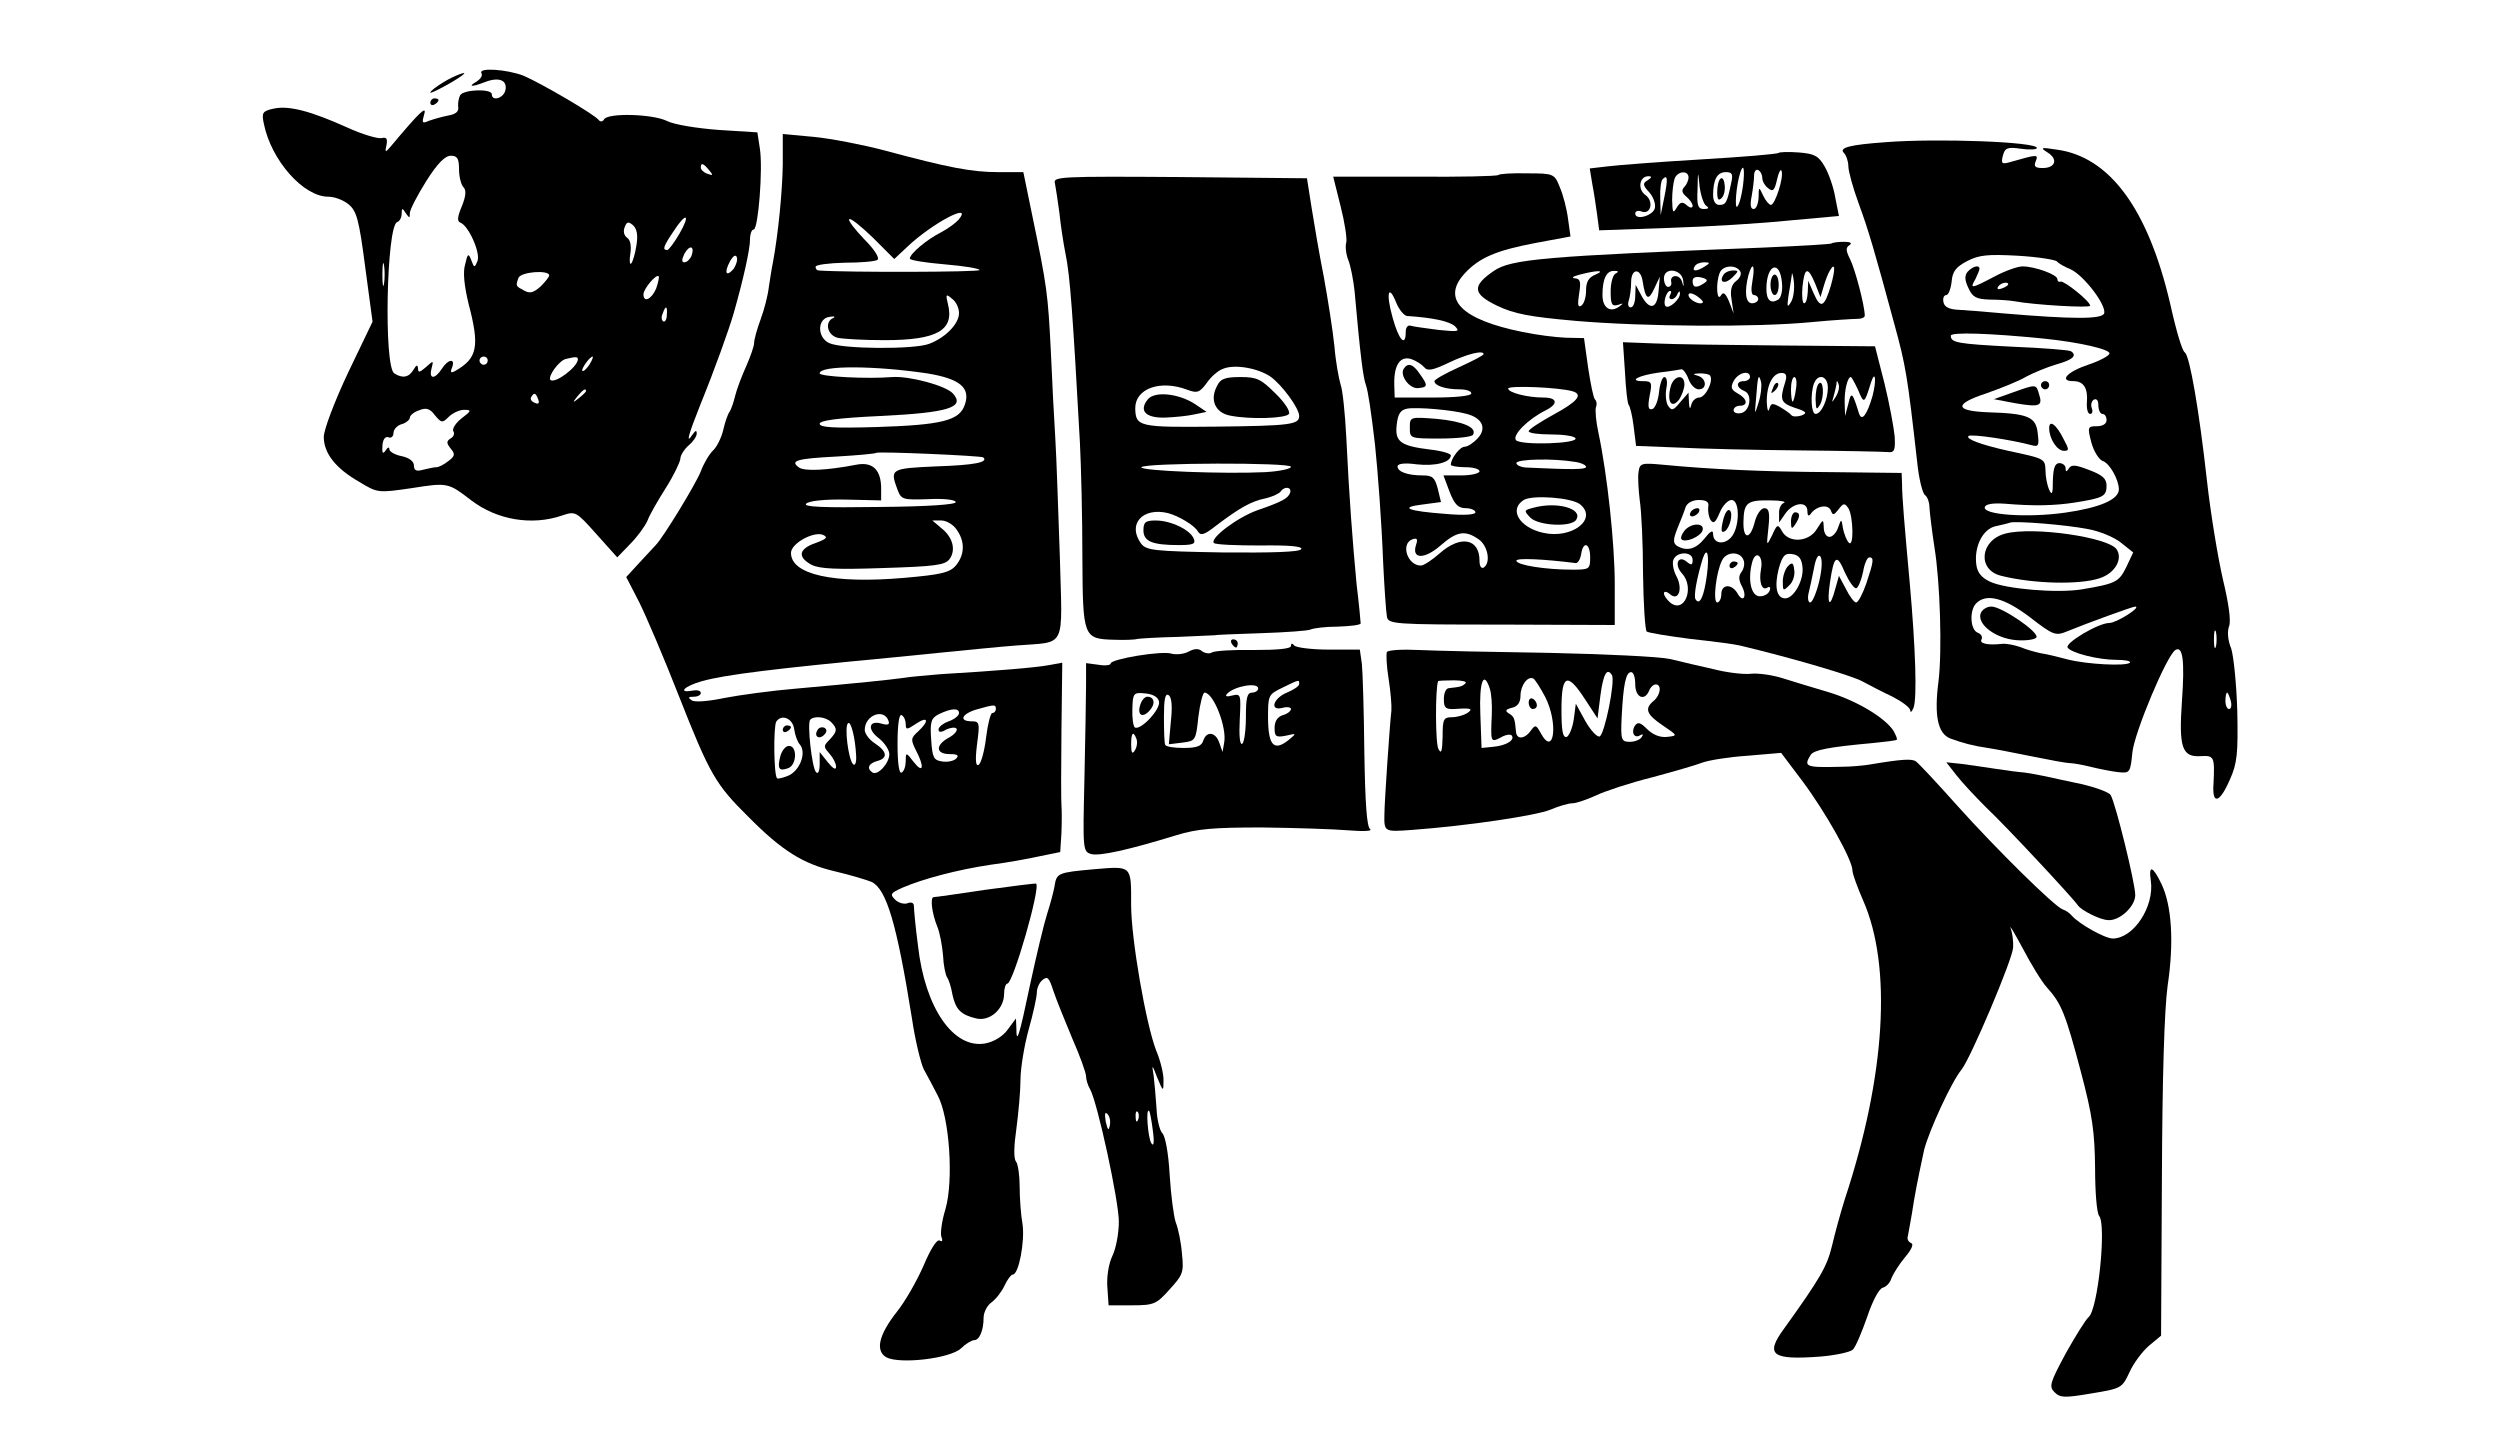 <?xml version="1.0" standalone="no"?>
<!DOCTYPE svg PUBLIC "-//W3C//DTD SVG 20010904//EN"
 "http://www.w3.org/TR/2001/REC-SVG-20010904/DTD/svg10.dtd">
<svg version="1.0" xmlns="http://www.w3.org/2000/svg"
 width="610pt" height="349pt" viewBox="0 0 610 349"
 preserveAspectRatio="xMidYMid meet">

<g transform="translate(0,349) scale(0.1,-0.1)"
fill="#000000" stroke="none">
<path d="M1175 3311 c3 -6 -3 -14 -12 -20 -23 -13 -12 -14 21 -1 34 13 55 4
49 -21 -5 -19 -33 -27 -33 -9 0 14 -67 12 -77 -2 -4 -7 -6 -20 -5 -29 2 -11
-6 -18 -25 -21 -15 -3 -36 -9 -47 -13 -16 -7 -17 -5 -11 16 7 23 -11 6 -83
-80 -12 -14 -13 -13 -9 5 3 16 0 20 -12 17 -9 -2 -47 9 -84 26 -89 40 -142 54
-179 46 -28 -6 -30 -10 -24 -38 18 -88 96 -177 157 -177 15 0 37 -8 50 -19 19
-16 25 -36 40 -152 l18 -134 -60 -125 c-33 -70 -59 -139 -59 -156 0 -40 29
-77 87 -110 44 -27 46 -27 128 -15 88 14 89 13 145 -30 63 -48 148 -62 221
-37 33 11 34 11 84 -45 l51 -57 31 32 c18 18 37 44 43 58 5 14 26 50 45 80 19
30 34 62 35 70 0 9 9 23 20 33 11 9 20 22 20 29 0 9 -3 8 -10 -2 -18 -27 -10
0 19 73 35 86 69 181 81 222 24 84 40 157 40 180 0 14 4 25 9 25 11 0 23 149
15 198 l-6 39 -95 6 c-53 4 -109 13 -126 22 -35 17 -143 20 -153 4 -3 -6 -9
-7 -13 -2 -9 13 -139 89 -183 108 -41 16 -113 21 -103 6z m-55 -234 c0 -18 5
-38 11 -44 7 -7 6 -21 -4 -46 -11 -26 -12 -37 -4 -40 21 -8 50 -75 42 -94 -7
-17 -8 -17 -15 2 -7 18 -9 17 -15 -10 -6 -19 -2 -53 8 -95 28 -106 22 -134
-32 -165 -11 -6 -13 -4 -8 8 9 24 -10 21 -25 -3 -17 -26 -32 -26 -25 1 5 20 5
20 -14 3 -15 -13 -19 -14 -19 -3 -1 10 -4 9 -11 -3 -11 -19 -27 -22 -47 -9
-26 16 -19 360 7 369 6 2 11 11 11 20 0 15 2 15 10 2 9 -13 10 -13 10 0 0 8
18 43 40 78 27 43 46 62 60 62 16 0 20 -7 20 -33z m610 -2 c11 -13 10 -14 -4
-9 -9 3 -16 10 -16 15 0 13 6 11 20 -6z m-72 -155 c-13 -22 -26 -40 -30 -40
-12 0 -10 8 15 45 31 48 43 44 15 -5z m-105 -28 c-3 -20 -9 -41 -13 -45 -3 -4
-5 7 -2 24 3 19 0 34 -8 39 -7 5 -10 15 -6 25 5 14 9 15 20 6 10 -9 13 -24 9
-49z m134 -27 c-4 -8 -11 -15 -17 -15 -7 0 -7 6 0 21 13 23 26 19 17 -6z m103
-31 c-18 -21 -24 -10 -9 18 8 14 14 18 17 10 2 -7 -2 -19 -8 -28z m-853 -36
c-2 -13 -4 -3 -4 22 0 25 2 35 4 23 2 -13 2 -33 0 -45z m403 20 c0 -4 -10 -16
-21 -27 -17 -15 -26 -18 -40 -10 -21 11 -21 11 -14 31 6 15 75 20 75 6z m261
-32 c-11 -26 -31 -36 -31 -14 0 13 31 50 37 44 2 -2 -1 -15 -6 -30z m26 -65
c0 -11 -5 -18 -9 -15 -4 3 -5 11 -1 19 7 21 12 19 10 -4z m-437 -111 c0 -5 -4
-10 -10 -10 -5 0 -10 5 -10 10 0 6 5 10 10 10 6 0 10 -4 10 -10z m220 3 c-1
-19 -56 -60 -67 -50 -7 8 20 46 37 51 25 6 30 6 30 -1z m28 -13 c-7 -10 -14
-17 -17 -15 -4 4 18 35 25 35 2 0 -1 -9 -8 -20z m-8 -64 c0 -2 -8 -10 -17 -17
-16 -13 -17 -12 -4 4 13 16 21 21 21 13z m-117 -20 c4 -10 1 -13 -8 -9 -8 3
-12 9 -9 14 7 12 11 11 17 -5z m-218 -43 c9 9 26 17 37 17 19 0 19 -2 -6 -21
-14 -11 -23 -25 -20 -31 4 -6 1 -14 -7 -18 -10 -7 -10 -11 1 -25 11 -13 10
-18 -6 -30 -10 -8 -23 -15 -29 -15 -5 0 -20 -3 -32 -6 -17 -5 -23 -2 -23 10 0
10 -11 19 -30 23 -16 3 -30 11 -30 17 0 6 -4 5 -9 -3 -7 -10 -9 -7 -8 11 1 16
7 24 15 21 6 -3 12 2 12 10 0 9 9 19 20 22 11 3 20 11 20 16 0 5 10 14 23 18
17 7 26 4 38 -12 16 -19 18 -20 34 -4z"/>
<path d="M1083 3290 c-18 -11 -33 -22 -33 -26 0 -4 60 28 79 43 16 12 -20 -1
-46 -17z"/>
<path d="M1050 3239 c0 -5 5 -7 10 -4 6 3 10 8 10 11 0 2 -4 4 -10 4 -5 0 -10
-5 -10 -11z"/>
<path d="M1910 3089 c-1 -66 -11 -169 -24 -239 -3 -14 -7 -41 -10 -60 -2 -19
-11 -55 -20 -79 -9 -24 -16 -50 -16 -58 0 -8 -9 -33 -19 -56 -11 -24 -23 -56
-27 -72 -4 -17 -10 -34 -14 -40 -4 -5 -11 -25 -15 -43 -4 -18 -15 -41 -24 -50
-10 -9 -24 -33 -31 -52 -11 -29 -92 -162 -110 -180 -3 -3 -20 -22 -38 -41
l-34 -37 31 -60 c17 -34 61 -137 97 -229 76 -193 90 -217 170 -296 82 -83 134
-115 211 -133 38 -9 78 -21 90 -26 36 -18 61 -101 98 -332 8 -55 22 -111 29
-125 8 -14 23 -43 34 -64 29 -54 39 -207 19 -277 -9 -29 -13 -59 -10 -68 4 -9
2 -13 -4 -9 -7 4 -22 -20 -39 -60 -16 -37 -45 -88 -65 -113 -45 -57 -54 -96
-26 -112 33 -17 155 -3 182 22 11 11 26 20 32 20 13 0 23 24 23 55 0 13 9 30
19 37 11 8 25 26 32 41 7 15 16 27 20 27 15 0 30 82 24 123 -4 22 -7 63 -7 91
0 28 -4 56 -9 62 -6 7 -5 39 1 80 5 38 10 92 10 119 0 28 9 83 20 123 11 39
20 80 20 91 0 10 6 24 14 30 12 10 16 5 26 -26 7 -21 28 -73 46 -116 19 -43
34 -85 34 -93 0 -8 4 -22 10 -32 18 -33 70 -272 70 -323 0 -28 -7 -66 -16 -84
-9 -19 -14 -51 -12 -76 l3 -44 57 0 c54 0 60 3 92 39 32 35 35 41 30 87 -2 27
-9 61 -15 76 -5 14 -12 67 -15 117 -3 54 -11 95 -18 101 -6 6 -13 33 -14 60
-2 28 -5 64 -7 80 -5 29 -4 29 9 -5 14 -34 15 -34 15 -8 1 15 -7 49 -18 75
-25 65 -61 272 -61 355 0 97 3 95 -91 87 -88 -8 -91 -9 -96 -42 -2 -12 -10
-42 -18 -67 -8 -25 -26 -101 -41 -170 -27 -129 -34 -151 -34 -109 l-1 24 -20
-27 c-12 -17 -34 -30 -55 -34 -77 -14 -147 86 -164 238 -6 45 -10 89 -10 97 0
8 -6 11 -16 7 -8 -3 -22 1 -30 9 -13 13 -11 16 18 29 51 22 135 44 215 56 40
5 94 15 121 21 l49 10 3 47 c1 26 1 56 0 67 -1 11 -1 94 0 184 l2 164 -33 -6
c-32 -6 -129 -14 -264 -22 -33 -3 -73 -6 -90 -9 -36 -5 -114 -13 -260 -26 -61
-5 -141 -16 -177 -23 -38 -8 -72 -11 -80 -6 -10 7 -9 9 5 9 9 0 17 4 17 9 0 6
-9 8 -20 6 -38 -7 -20 11 23 23 57 16 181 31 467 58 19 2 78 8 130 13 52 5
129 13 170 16 124 10 112 -13 106 218 -4 111 -8 240 -11 287 -3 47 -8 144 -11
215 -7 137 -9 155 -45 328 l-22 107 -61 0 c-65 0 -122 11 -278 53 -53 14 -131
29 -172 33 l-76 7 0 -74z m429 -135 c-7 -8 -26 -22 -43 -31 -34 -17 -76 -52
-76 -64 0 -4 38 -10 85 -14 47 -4 85 -10 85 -14 0 -5 -322 -6 -392 -1 -5 0 -8
4 -8 9 0 5 32 9 71 10 38 0 75 3 80 7 6 4 -7 25 -32 50 -23 24 -40 46 -37 49
3 4 29 -17 58 -45 l52 -52 32 30 c60 57 162 111 125 66z m1 -228 c0 -26 -33
-60 -73 -75 -36 -14 -213 -13 -244 2 -30 14 -29 61 2 64 11 2 14 0 8 -3 -21
-9 -15 -41 10 -48 12 -3 64 -6 115 -6 129 0 171 24 155 88 -6 24 -5 26 10 13
10 -7 17 -23 17 -35z m-78 -147 c80 -13 107 -35 92 -77 -13 -38 -55 -49 -216
-54 -104 -3 -138 -1 -138 8 0 8 43 14 148 19 166 8 208 21 177 55 -17 19 -106
43 -148 40 -60 -5 -177 1 -177 9 0 20 134 19 262 0z m137 -205 c14 -12 -22
-19 -115 -22 -111 -5 -113 -6 -94 -57 9 -24 13 -25 74 -23 37 2 66 -1 68 -7 2
-6 -66 -11 -186 -12 -139 -2 -187 0 -179 8 7 7 46 11 97 10 l86 -2 0 29 c0 46
-21 66 -61 58 -73 -14 -125 -16 -139 -7 -24 17 -6 22 91 27 52 3 95 7 97 9 4
4 256 -7 261 -11z m-65 -176 c21 -29 20 -61 -1 -87 -15 -18 -35 -23 -127 -31
-173 -15 -276 8 -276 61 0 23 55 53 78 44 13 -6 9 -10 -18 -20 -41 -14 -45
-34 -10 -53 19 -10 61 -12 175 -8 127 4 151 7 162 22 16 22 8 54 -21 76 l-21
18 22 0 c12 0 29 -10 37 -22z m96 -438 c0 -5 -4 -10 -9 -10 -4 0 -11 -27 -15
-60 -4 -33 -12 -62 -18 -66 -7 -5 -9 10 -4 50 7 52 6 56 -13 56 -32 0 -25 18
12 29 43 12 47 13 47 1z m-90 -10 c0 -6 -11 -15 -25 -20 -14 -5 -25 -14 -25
-20 0 -7 6 -8 19 0 11 5 22 6 25 2 3 -5 -6 -15 -19 -22 -33 -18 -32 -40 2 -40
19 0 24 -3 16 -11 -6 -6 -21 -9 -34 -7 -21 3 -24 9 -27 54 -3 44 0 52 20 62
30 14 48 15 48 2z m-172 -19 c3 -9 -1 -11 -16 -7 -32 10 -37 -13 -8 -35 14
-11 26 -29 26 -39 0 -22 -28 -53 -41 -45 -15 10 -10 22 11 28 27 7 25 23 -5
43 -14 9 -25 24 -25 33 0 36 47 54 58 22z m42 -8 c0 -14 3 -14 25 1 30 20 33
7 5 -19 -18 -16 -18 -20 -5 -46 21 -40 18 -58 -5 -29 -19 25 -20 25 -20 3 0
-12 -4 -25 -10 -28 -6 -4 -10 22 -10 70 0 48 4 74 10 70 6 -3 10 -13 10 -22z
m-272 -13 c2 -14 8 -31 14 -37 16 -20 0 -62 -27 -75 -14 -6 -27 -9 -29 -7 -8
8 -9 125 -2 138 13 20 41 8 44 -19z m90 18 c16 -16 15 -23 -4 -43 -15 -15 -15
-17 0 -34 9 -10 16 -24 16 -32 0 -9 -8 -4 -20 11 l-20 25 0 -29 c0 -18 -4 -26
-9 -20 -10 11 -22 120 -14 128 10 10 38 7 51 -6z m61 -82 c1 -18 -3 -26 -8
-20 -11 12 -21 91 -12 99 7 8 18 -36 20 -79z m619 -902 c-3 -14 -5 -12 -10 9
-3 19 -2 25 4 19 6 -6 8 -18 6 -28z m69 14 c-3 -8 -6 -5 -6 6 -1 11 2 17 5 13
3 -3 4 -12 1 -19z m36 -27 c4 -29 2 -40 -4 -30 -8 13 -14 88 -5 78 2 -2 6 -24
9 -48z"/>
<path d="M1910 1709 c0 -5 5 -7 10 -4 6 3 10 8 10 11 0 2 -4 4 -10 4 -5 0 -10
-5 -10 -11z"/>
<path d="M1904 1645 c-8 -31 -3 -38 20 -29 20 8 22 54 1 54 -8 0 -17 -11 -21
-25z"/>
<path d="M1995 1709 c-10 -15 3 -25 16 -12 7 7 7 13 1 17 -6 3 -14 1 -17 -5z"/>
<path d="M4600 3143 c-84 -6 -114 -13 -101 -26 6 -6 11 -21 11 -33 0 -11 11
-52 25 -90 24 -65 40 -120 87 -294 28 -102 32 -125 56 -338 4 -40 13 -76 19
-80 6 -4 11 -18 11 -32 1 -14 6 -56 12 -95 14 -85 19 -254 10 -327 -11 -84 -2
-128 29 -140 30 -11 56 -18 91 -23 14 -2 61 -11 105 -20 44 -9 87 -17 95 -17
8 0 31 -4 51 -9 20 -5 50 -11 67 -13 29 -3 30 -2 35 48 5 49 84 237 105 250
18 11 23 -26 16 -124 -8 -114 0 -138 46 -135 33 2 34 -2 31 -67 -4 -53 15 -48
40 10 18 40 20 64 18 167 -2 66 -9 135 -15 153 -8 19 -10 41 -5 54 5 13 -1 56
-15 114 -12 52 -30 160 -39 241 -19 171 -42 305 -54 313 -6 4 -19 44 -36 120
-54 231 -148 358 -277 375 -38 6 -41 5 -22 -7 26 -16 20 -38 -12 -38 -18 0
-22 4 -17 16 7 18 6 18 -64 -2 -18 -5 -21 -3 -16 16 5 19 11 22 44 17 22 -3
39 -2 39 2 0 15 -242 24 -370 14z m419 -291 c3 -4 18 -13 33 -19 33 -15 89
-89 82 -108 -6 -14 -75 -14 -242 0 -42 4 -93 8 -112 9 -24 1 -36 7 -38 19 -2
9 1 17 7 17 5 0 11 15 13 33 2 25 11 36 38 50 29 15 50 17 124 13 50 -3 92
-10 95 -14z m-34 -188 c90 -9 166 -27 162 -37 -2 -6 -25 -18 -52 -27 -51 -17
-72 -40 -36 -40 25 0 36 -17 33 -52 -1 -15 2 -28 8 -28 5 0 7 6 4 14 -3 8 -1
17 5 21 7 3 11 -2 11 -14 0 -12 5 -21 10 -21 6 0 10 -7 10 -15 0 -9 -9 -15
-24 -15 -22 0 -23 -2 -13 -40 6 -22 19 -42 28 -45 16 -5 39 -45 39 -69 0 -25
-47 -45 -132 -57 -93 -13 -202 -5 -195 14 2 7 20 10 48 8 72 -6 121 -5 173 3
68 11 76 15 76 41 0 17 -10 26 -42 38 -33 13 -44 14 -50 4 -6 -9 -8 -9 -8 1 0
6 -7 12 -15 12 -11 0 -15 -12 -16 -42 0 -33 -2 -38 -9 -23 -5 11 -9 32 -9 47
-1 29 -2 29 -91 48 -67 15 -104 29 -97 36 5 6 105 -9 153 -22 18 -5 20 -2 16
29 -4 40 -24 48 -120 51 -83 3 -85 20 -6 46 37 13 82 31 98 41 17 9 50 23 74
30 40 11 51 22 35 32 -5 3 -68 8 -142 11 -137 7 -151 10 -151 27 0 9 95 6 225
-7z m110 -465 c28 -5 64 -20 80 -33 l30 -24 -17 -36 c-18 -36 -25 -40 -108
-54 -61 -10 -188 1 -225 19 -21 10 -31 23 -33 43 -5 43 16 85 47 92 14 3 31 7
36 9 15 4 134 -5 190 -16z m-142 -215 c58 -45 63 -46 92 -34 46 19 159 60 165
60 16 -1 -46 -40 -63 -40 -27 0 -109 -49 -102 -60 8 -13 74 -30 119 -30 22 0
36 -3 33 -7 -10 -9 -105 -4 -152 8 -22 6 -51 13 -65 15 -14 3 -36 9 -50 15
-14 5 -34 9 -45 8 -36 -4 -56 1 -50 11 3 6 -1 13 -9 16 -19 7 -21 55 -4 72 25
25 69 13 131 -34z m454 -71 c-3 -10 -5 -2 -5 17 0 19 2 27 5 18 2 -10 2 -26 0
-35z m36 -133 c3 -11 1 -20 -4 -20 -5 0 -9 9 -9 20 0 11 2 20 4 20 2 0 6 -9 9
-20z"/>
<path d="M4801 2827 c-8 -10 -7 -21 2 -40 10 -22 19 -27 52 -28 22 0 49 -2 60
-4 48 -9 185 -17 185 -11 0 11 -63 61 -72 59 -4 -2 -8 1 -8 6 0 11 -55 31 -85
31 -12 0 -43 -11 -69 -25 -57 -30 -60 -30 -46 -6 5 11 10 22 10 25 0 11 -17 6
-29 -7z m99 -31 c0 -2 -7 -7 -16 -10 -8 -3 -12 -2 -9 4 6 10 25 14 25 6z"/>
<path d="M4980 2550 c0 -5 5 -10 10 -10 6 0 10 5 10 10 0 6 -4 10 -10 10 -5 0
-10 -4 -10 -10z"/>
<path d="M4910 2532 l-45 -16 53 -10 c59 -10 67 -7 57 23 -7 24 -6 24 -65 3z"/>
<path d="M5000 2445 c0 -25 19 -55 36 -55 13 0 13 3 -1 29 -18 36 -35 48 -35
26z"/>
<path d="M4893 2188 c-62 -16 -69 -89 -10 -103 80 -20 192 -22 240 -6 37 12
57 46 42 70 -18 30 -205 57 -272 39z"/>
<path d="M4833 1994 c-10 -27 36 -62 87 -66 25 -2 47 2 49 7 6 13 -85 75 -110
75 -11 0 -22 -7 -26 -16z"/>
<path d="M4340 3117 c-3 -3 -88 -10 -190 -16 -102 -6 -204 -14 -228 -17 l-43
-5 6 -37 c4 -20 9 -54 12 -76 l5 -38 172 6 c94 3 225 11 292 18 l121 11 -9 45
c-4 25 -16 59 -26 76 -15 26 -25 31 -63 34 -25 2 -47 1 -49 -1z m-87 -79 c-3
-24 -9 -47 -14 -52 -7 -8 -3 51 7 82 8 26 12 10 7 -30z m47 18 c0 -8 6 -19 14
-25 12 -10 16 -6 22 21 4 18 9 27 11 21 6 -16 -16 -83 -26 -83 -4 0 -13 10
-19 23 -10 22 -11 22 -11 -5 -1 -16 -6 -28 -12 -28 -8 0 -9 11 -5 31 3 17 6
40 6 51 0 10 5 16 10 13 6 -3 10 -12 10 -19z m-180 1 c0 -7 -5 -18 -10 -23 -8
-8 -6 -15 5 -24 8 -7 15 -17 15 -22 0 -6 -6 -6 -14 1 -11 10 -17 8 -25 -6 -9
-15 -10 -12 -11 19 0 20 3 43 6 52 7 19 34 21 34 3z m43 -69 c8 -5 6 -8 -5 -8
-15 0 -18 8 -16 48 1 47 1 47 5 7 3 -22 10 -43 16 -47z m61 55 c-10 -48 -13
-53 -29 -53 -9 0 -15 9 -15 24 0 38 10 56 31 56 16 0 18 -5 13 -27z m-204 7
c-12 -7 -12 -12 4 -29 10 -11 16 -28 14 -38 -3 -19 -48 -32 -48 -14 0 6 7 8
15 5 23 -9 31 25 10 40 -20 14 -15 46 7 46 9 0 9 -3 -2 -10z m41 -41 l-9 -44
-1 41 c-1 22 2 44 6 47 12 12 13 1 4 -44z"/>
<path d="M4198 3054 c-5 -4 -8 -19 -8 -33 0 -18 3 -22 11 -14 6 6 9 21 7 33
-1 12 -6 18 -10 14z"/>
<path d="M3656 3063 c-3 -3 -94 -5 -204 -4 l-199 0 18 -72 c10 -39 16 -79 14
-88 -3 -9 -1 -29 5 -44 6 -15 12 -48 15 -74 14 -157 21 -213 28 -231 5 -14 13
-67 22 -145 7 -67 16 -186 20 -290 3 -60 7 -119 9 -129 3 -19 14 -20 279 -20
l277 -1 0 100 c0 97 -18 267 -40 370 -6 27 -8 55 -6 61 3 7 2 15 -2 19 -4 3
-11 39 -17 78 l-10 72 -45 1 c-25 1 -72 7 -105 14 -149 30 -199 80 -141 143
35 38 77 56 172 74 l86 16 -6 43 c-3 24 -12 59 -20 77 -13 33 -15 34 -79 34
-36 1 -68 -1 -71 -4z m-223 -344 c63 -4 104 -13 117 -25 13 -13 9 -14 -40 -9
-30 4 -61 8 -67 10 -8 3 -13 -4 -13 -15 0 -38 -17 -20 -32 35 -17 60 -10 84 9
36 7 -17 19 -31 26 -32z m187 -93 c0 -3 -27 -17 -60 -32 -33 -15 -60 -30 -60
-34 0 -11 27 -20 61 -20 16 0 29 -4 29 -10 0 -6 -38 -10 -93 -10 l-94 0 -1 32
c-1 47 14 70 41 62 12 -4 26 -13 32 -20 8 -10 20 -8 60 11 46 22 85 31 85 21z
m218 -91 c25 -8 11 -25 -48 -57 -33 -18 -60 -36 -60 -40 0 -5 24 -8 54 -8 30
0 57 -4 60 -9 9 -14 -134 -18 -145 -5 -10 12 30 52 73 73 31 16 28 31 -6 31
-39 0 -86 12 -86 22 0 8 126 3 158 -7z m-259 -55 c38 -10 49 -35 27 -59 -11
-12 -25 -21 -32 -21 -12 0 -34 -29 -34 -44 0 -3 16 -6 35 -6 19 0 35 -4 35
-10 0 -5 -20 -10 -44 -10 l-44 0 15 -40 c12 -31 21 -40 40 -40 12 0 23 -5 23
-10 0 -6 -27 -8 -72 -4 -94 7 -115 16 -57 23 l45 6 -8 33 c-7 27 -13 32 -37
32 -37 0 -61 9 -61 22 0 7 18 9 47 5 46 -5 83 5 83 22 0 4 -22 11 -50 14 -73
9 -87 19 -82 61 3 26 9 36 26 39 24 4 109 -3 145 -13z m264 -117 c15 -2 27 -8
27 -12 0 -7 -33 -7 -142 -2 -16 0 -28 6 -28 11 0 10 90 12 143 3z m13 -104
c43 -36 -21 -85 -91 -69 -58 13 -84 57 -47 80 21 13 118 6 138 -11z m-248 -85
c23 -16 30 -58 12 -69 -6 -3 -10 4 -10 17 0 54 -46 63 -97 18 -18 -16 -39 -30
-46 -30 -33 0 -50 53 -21 64 12 4 14 1 9 -14 -11 -35 21 -35 60 -1 40 35 60
38 93 15z m272 -44 c0 -29 -2 -30 -44 -30 -64 0 -136 11 -136 22 0 7 66 4 145
-6 5 0 11 9 13 22 5 33 22 27 22 -8z"/>
<path d="M3425 2590 c-10 -16 14 -49 35 -47 24 2 25 6 4 35 -16 24 -29 28 -39
12z"/>
<path d="M3440 2446 c0 -26 1 -26 74 -26 41 0 77 4 80 9 11 18 -25 33 -89 39
-65 5 -65 5 -65 -22z"/>
<path d="M3741 2251 c-23 -6 -23 -7 -7 -24 20 -20 101 -24 112 -5 17 27 -47
45 -105 29z"/>
<path d="M2574 3043 c2 -10 7 -43 11 -73 3 -30 10 -75 15 -100 11 -52 18 -152
35 -460 3 -58 6 -183 6 -278 1 -197 2 -201 77 -203 26 -1 52 0 57 2 6 1 51 4
100 5 50 2 90 4 90 4 0 1 50 3 112 5 61 2 116 6 121 9 6 3 35 7 66 7 31 1 56
4 56 8 0 3 -4 47 -10 96 -10 107 -18 211 -25 357 -3 59 -9 117 -14 130 -4 13
-12 55 -15 93 -4 39 -16 115 -26 170 -11 55 -24 132 -30 170 l-11 70 -310 3
c-292 2 -310 1 -305 -15z m526 -472 c28 -20 70 -77 70 -96 0 -21 -21 -24 -205
-26 -187 -2 -194 0 -195 45 0 48 61 70 127 45 24 -9 30 -7 47 16 10 15 28 31
40 35 28 12 85 2 116 -19z m50 -220 c0 -5 -28 -11 -62 -13 -99 -5 -308 3 -303
12 7 11 365 12 365 1z m-2 -63 c-5 -14 -19 -22 -80 -43 -50 -18 -117 -69 -106
-80 4 -4 55 -6 113 -6 71 1 104 -2 100 -9 -4 -7 -72 -9 -191 -8 -171 3 -187 5
-200 22 -34 47 4 89 66 74 26 -7 65 -30 73 -45 7 -11 16 -8 45 15 57 43 85 59
120 66 17 4 34 12 37 17 9 13 27 11 23 -3z"/>
<path d="M2970 2549 c-19 -34 -5 -66 31 -73 49 -10 137 -7 144 4 4 6 -11 29
-33 50 -35 35 -45 40 -85 40 -37 0 -49 -4 -57 -21z"/>
<path d="M2801 2516 c-23 -28 -6 -46 41 -45 24 1 56 4 73 8 l29 6 -28 19 c-40
26 -98 32 -115 12z"/>
<path d="M2790 2196 c0 -27 21 -36 87 -36 34 0 41 3 36 15 -8 22 -56 45 -93
45 -25 0 -30 -4 -30 -24z"/>
<path d="M4469 2896 c-2 -2 -76 -6 -164 -10 -534 -21 -618 -28 -660 -57 -54
-37 -52 -56 8 -85 42 -20 79 -27 192 -37 164 -14 440 -16 575 -3 52 5 103 8
113 8 9 0 17 3 17 8 0 24 -24 115 -36 138 -10 20 -11 28 -1 34 7 5 2 8 -14 8
-14 0 -28 -2 -30 -4z m-309 -56 c-20 -13 -33 -13 -25 0 3 6 14 10 23 10 15 0
15 -2 2 -10z m86 -12 c4 -6 0 -16 -9 -23 -12 -9 -16 -22 -12 -46 l5 -34 -11
29 c-9 21 -14 25 -20 15 -10 -17 -13 30 -3 55 7 19 40 21 50 4z m30 -23 c-4
-22 -3 -35 4 -35 5 0 10 -4 10 -10 0 -5 -7 -10 -15 -10 -16 0 -19 28 -9 68 10
35 17 26 10 -13z m72 -5 c2 -19 -2 -36 -9 -41 -18 -11 -29 -2 -29 26 0 60 33
73 38 15z m119 -8 c-16 -53 -25 -56 -42 -17 l-13 30 -1 -27 c-1 -16 -4 -28 -9
-28 -4 0 -6 18 -4 40 5 48 13 51 31 8 l13 -33 8 27 c4 14 11 32 15 38 13 22
14 4 2 -38z m-574 28 c-17 -7 -23 -18 -23 -39 0 -16 -5 -33 -12 -37 -8 -5 -9
3 -5 29 5 30 3 37 -11 38 -9 1 -3 5 13 9 42 11 64 11 38 0z m50 3 c-7 -2 -13
-22 -13 -44 0 -32 3 -37 18 -33 13 5 14 4 3 -4 -22 -16 -41 -3 -41 28 0 40 10
60 29 59 10 0 11 -2 4 -6z m65 -19 c7 -45 14 -49 28 -19 l14 30 -3 -34 c-3
-44 -21 -50 -41 -14 l-15 28 -1 -27 c0 -16 -5 -28 -11 -28 -6 0 -8 7 -5 16 3
9 6 29 6 46 0 33 23 35 28 2z m99 1 c2 -17 1 -17 -3 -2 -6 19 -31 17 -26 -2 1
-6 -2 -11 -8 -11 -5 0 -10 9 -10 21 0 28 44 23 47 -6z m263 -52 c-9 -15 -10
-12 -6 16 3 18 7 41 8 50 0 9 3 1 5 -16 2 -18 -1 -41 -7 -50z m-212 46 c-19
-13 -28 -11 -28 5 0 9 7 12 21 9 16 -4 17 -8 7 -14z m-83 -29 c-3 -5 -2 -10 4
-10 5 0 12 6 14 13 4 7 6 8 6 1 1 -14 -27 -39 -35 -31 -7 7 2 37 11 37 4 0 3
-4 0 -10z m80 -18 c-7 -8 -35 7 -35 18 0 6 7 6 20 -2 10 -7 17 -14 15 -16z"/>
<path d="M4205 2819 c-12 -19 5 -23 22 -6 16 16 16 17 1 17 -9 0 -20 -5 -23
-11z"/>
<path d="M4320 2795 c0 -14 5 -25 10 -25 6 0 10 11 10 25 0 14 -4 25 -10 25
-5 0 -10 -11 -10 -25z"/>
<path d="M3965 2581 c2 -40 6 -76 9 -79 3 -3 9 -26 12 -52 l6 -48 102 -4 c55
-3 189 -6 296 -7 107 -1 204 -3 215 -4 17 -2 20 3 18 38 -2 22 -13 81 -25 130
l-23 90 -230 2 c-126 1 -265 3 -307 5 l-78 3 5 -74z m155 -16 c5 -14 16 -25
25 -25 21 0 19 27 -2 33 -14 4 -13 5 4 6 12 0 24 -2 26 -6 8 -14 -12 -53 -27
-53 -8 0 -17 -8 -19 -17 -3 -13 -5 -11 -6 6 l-1 23 -20 -23 c-17 -21 -21 -22
-30 -9 -5 8 -7 27 -4 43 3 15 1 27 -5 27 -5 0 -11 -17 -13 -37 -2 -20 -9 -38
-16 -41 -10 -3 -12 4 -7 32 7 33 5 36 -16 36 -37 0 -12 14 39 21 26 3 50 7 55
8 4 0 12 -10 17 -24z m150 5 c0 -5 -7 -10 -15 -10 -20 0 -19 -16 1 -24 21 -8
14 -50 -8 -54 -10 -2 -18 1 -18 7 0 6 7 11 15 11 21 0 19 17 -5 30 -16 9 -18
15 -10 30 11 21 40 28 40 10z m86 -12 c-14 -44 -11 -51 23 -63 29 -9 32 -13
16 -19 -10 -3 -21 -3 -24 1 -3 4 -16 13 -28 20 -18 10 -22 10 -26 -5 -3 -9 -5
-2 -6 16 -1 41 14 72 36 72 11 0 14 -6 9 -22z m-65 -50 c-10 -32 -10 -32 -6
12 4 54 6 60 12 38 2 -9 0 -31 -6 -50z m91 32 c-2 -16 -6 -30 -8 -30 -2 0 -4
14 -4 30 0 17 4 30 8 30 5 0 7 -13 4 -30z m78 4 c0 -29 -16 -64 -30 -64 -11 0
-13 49 -4 74 10 26 34 19 34 -10z m74 -6 c14 -34 15 -34 31 18 11 34 14 6 4
-32 -13 -45 -26 -64 -33 -43 -16 52 -19 55 -26 24 l-8 -30 -1 32 c-1 30 7 63
15 63 2 0 10 -15 18 -32z m-54 -15 c-11 -17 -11 -17 -6 0 3 10 6 24 7 30 0 9
2 9 5 0 3 -7 0 -20 -6 -30z"/>
<path d="M4076 2545 c-9 -36 3 -53 21 -30 7 11 13 27 13 37 0 27 -27 22 -34
-7z"/>
<path d="M4326 2543 c-6 -14 -5 -15 5 -6 7 7 10 15 7 18 -3 3 -9 -2 -12 -12z"/>
<path d="M4438 2554 c-5 -4 -8 -21 -8 -38 1 -26 2 -28 11 -13 11 19 8 63 -3
51z"/>
<path d="M3998 2338 c-2 -13 0 -44 3 -69 4 -25 8 -106 8 -180 1 -73 5 -136 9
-140 4 -3 52 -11 107 -18 55 -6 109 -13 120 -16 126 -30 276 -74 300 -88 17
-9 49 -26 73 -37 23 -12 42 -26 43 -33 0 -7 4 -4 8 6 9 23 5 145 -9 302 -13
144 -19 211 -19 245 l-1 26 -172 2 c-169 1 -295 7 -410 18 -53 5 -57 4 -60
-18z m170 -85 c-1 -10 1 -24 6 -32 7 -10 12 -6 22 18 7 17 20 31 29 31 21 0
20 -68 -1 -91 -18 -20 -44 -15 -44 8 0 11 -7 7 -21 -11 -21 -26 -43 -32 -67
-18 -10 7 -10 15 1 43 8 19 17 42 20 52 4 10 17 17 32 17 19 0 26 -5 23 -17z
m185 10 c-7 -2 -13 -14 -12 -26 l0 -22 16 23 c19 26 53 30 53 5 0 -11 3 -14 8
-7 13 19 42 25 49 9 5 -13 7 -13 19 2 12 16 15 16 24 3 12 -19 14 -98 1 -84
-5 5 -11 20 -14 34 -4 25 -4 25 -12 3 -4 -13 -14 -23 -21 -23 -8 0 -14 10 -14
23 -1 21 -1 21 -17 -4 -19 -32 -69 -35 -85 -5 -10 18 -12 17 -24 -10 -14 -28
-14 -28 -9 19 4 37 1 47 -10 47 -8 0 -18 -14 -23 -32 -11 -45 -29 -46 -28 -1
1 47 9 53 66 52 25 0 39 -3 33 -6z m-223 -139 c0 -13 -3 -14 -14 -5 -21 18
-32 -6 -12 -28 32 -35 6 -100 -29 -71 -8 7 -15 17 -15 22 0 6 7 5 15 -2 21
-18 32 14 15 45 -7 13 -10 31 -7 39 8 21 47 21 47 0z m35 -36 c-7 -54 -18 -77
-28 -60 -5 8 4 55 18 100 11 31 16 7 10 -40z m89 36 c4 -9 1 -22 -5 -30 -7 -9
-7 -19 1 -34 14 -26 3 -43 -11 -17 -14 23 -39 22 -39 -3 0 -11 -5 -20 -10 -20
-11 0 -3 74 12 103 11 22 44 22 52 1z m43 -22 c-6 -32 2 -54 15 -46 6 4 9 1 6
-7 -3 -8 -13 -14 -24 -14 -21 0 -30 39 -19 82 8 32 28 18 22 -15z m101 5 c4
-32 -21 -77 -42 -77 -21 0 -27 28 -16 72 9 32 15 39 33 36 16 -2 23 -11 25
-31z m41 -35 c-7 -29 -17 -52 -22 -52 -5 0 -7 10 -4 23 3 12 9 39 13 60 4 23
10 35 15 30 6 -6 5 -31 -2 -61z m91 -17 c5 3 12 21 16 40 3 19 10 35 15 35 12
0 11 -9 -7 -63 -9 -26 -20 -47 -25 -47 -5 0 -16 15 -25 33 l-17 32 -9 -32
c-13 -49 -21 -40 -13 15 10 68 17 72 37 24 11 -23 23 -40 28 -37z"/>
<path d="M4125 2240 c-3 -5 -2 -10 4 -10 5 0 13 5 16 10 3 6 2 10 -4 10 -5 0
-13 -4 -16 -10z"/>
<path d="M4206 2227 c-8 -31 -7 -39 3 -33 12 8 21 45 11 51 -4 3 -10 -5 -14
-18z"/>
<path d="M4110 2195 c-7 -9 -10 -18 -7 -21 9 -9 45 6 51 21 7 20 -28 20 -44 0z"/>
<path d="M4370 2218 c0 -19 2 -20 10 -8 13 19 13 30 0 30 -5 0 -10 -10 -10
-22z"/>
<path d="M4220 2109 c0 -5 5 -7 10 -4 6 3 10 8 10 11 0 2 -4 4 -10 4 -5 0 -10
-5 -10 -11z"/>
<path d="M4363 2109 c-7 -7 -13 -24 -13 -38 0 -23 1 -24 16 -9 9 8 14 25 12
37 -2 18 -5 20 -15 10z"/>
<path d="M3005 1920 c3 -5 8 -10 11 -10 2 0 4 5 4 10 0 6 -5 10 -11 10 -5 0
-7 -4 -4 -10z"/>
<path d="M3150 1914 c0 -7 -31 -10 -91 -10 -50 1 -96 -2 -102 -6 -6 -4 -17 -2
-24 3 -8 7 -18 7 -33 -1 -11 -6 -30 -8 -41 -5 -23 8 -149 -13 -149 -24 0 -4
-13 -6 -30 -3 l-30 4 0 -53 c0 -30 -2 -133 -4 -231 -4 -172 -4 -176 17 -182
21 -5 90 10 207 46 52 16 92 19 210 19 80 -1 174 -4 210 -7 37 -3 60 -2 53 3
-8 6 -12 63 -14 188 -1 99 -4 196 -6 215 l-5 35 -76 0 c-42 0 -80 5 -84 10 -5
6 -8 6 -8 -1z m20 -93 c0 -5 -13 -14 -30 -21 -34 -14 -43 -46 -10 -37 11 3 20
1 20 -3 0 -5 -9 -12 -20 -15 -13 -4 -20 -15 -20 -31 0 -21 3 -24 28 -19 26 6
26 6 7 -10 -36 -29 -50 -15 -51 50 0 59 0 60 35 77 43 21 41 20 41 9z m-100
-11 c0 -5 -7 -10 -15 -10 -12 0 -15 -13 -15 -59 0 -33 -4 -62 -9 -66 -6 -3 -8
21 -6 59 3 61 3 64 -18 59 -15 -4 -19 -2 -12 5 18 18 75 28 75 12z m-242 -32
c4 -19 -45 -71 -59 -63 -4 3 -7 24 -6 46 1 38 3 40 32 37 19 -2 31 -9 33 -20z
m29 -47 l-5 -57 33 4 c32 4 33 5 39 63 4 32 11 59 15 59 22 0 55 -85 48 -122
l-4 -23 -8 23 c-9 26 -31 29 -39 5 -4 -14 -17 -18 -48 -18 -24 0 -44 3 -45 8
-2 4 -3 34 -3 68 0 42 3 58 11 53 8 -4 10 -27 6 -63z m-84 -44 c3 -8 1 -20 -4
-28 -6 -10 -9 -7 -9 14 0 29 5 35 13 14z"/>
<path d="M2784 1775 c-11 -27 1 -39 19 -21 17 17 15 36 -4 36 -5 0 -12 -7 -15
-15z"/>
<path d="M3384 1899 c-2 -4 -1 -33 4 -64 5 -31 8 -67 7 -79 -4 -32 -17 -226
-17 -251 -1 -45 -1 -45 67 -40 137 10 302 35 337 49 21 9 45 16 55 16 9 0 35
9 57 19 23 11 84 31 136 44 52 14 108 30 123 36 16 6 65 14 111 17 l82 7 52
-69 c56 -75 122 -192 122 -218 0 -8 12 -41 26 -73 71 -161 55 -428 -45 -730
-10 -32 -24 -83 -31 -113 -12 -50 -28 -78 -117 -202 -47 -64 -30 -77 89 -68
37 3 73 11 79 17 7 7 22 43 35 80 13 39 29 69 38 71 8 2 18 12 21 23 4 10 18
33 33 51 17 20 22 33 15 35 -7 3 -10 10 -8 16 1 7 9 46 15 87 7 41 19 98 25
125 13 49 67 166 91 195 22 27 125 270 126 298 1 15 -2 36 -6 47 -4 11 9 -11
30 -50 20 -38 46 -81 59 -95 35 -39 45 -64 82 -204 29 -109 34 -149 35 -236 0
-58 4 -110 10 -117 18 -22 -3 -229 -26 -247 -7 -6 -32 -46 -56 -89 -38 -71
-41 -80 -27 -94 14 -14 25 -14 90 -3 73 12 75 13 93 52 10 22 31 50 47 64 l30
25 2 382 c1 249 6 413 14 472 16 106 10 196 -15 248 -21 44 -32 48 -26 8 9
-63 -42 -141 -93 -141 -19 0 -83 36 -100 56 -5 6 -15 13 -22 15 -19 6 -163
148 -258 254 -49 55 -94 103 -100 107 -9 7 -33 6 -110 -7 -16 -3 -50 -6 -75
-6 -84 -2 -90 0 -72 29 8 12 42 19 152 29 30 3 56 6 58 8 2 2 -2 11 -8 22 -21
32 -89 73 -158 94 -37 11 -87 26 -112 34 -25 8 -60 13 -78 11 -18 -2 -59 3
-90 11 -31 7 -79 18 -107 25 -27 6 -160 12 -295 15 -135 2 -278 5 -318 7 -40
2 -75 0 -78 -5z m549 -56 c9 -14 -18 -146 -30 -150 -6 -2 -22 15 -35 38 l-23
42 -5 -38 c-3 -21 -11 -40 -17 -43 -10 -3 -13 15 -13 67 0 86 14 92 58 24 l30
-46 7 56 c7 52 16 69 28 50z m57 -23 c0 -32 23 -42 34 -15 3 8 10 15 16 15 15
0 12 -26 -5 -40 -23 -19 -18 -33 22 -60 37 -25 37 -25 11 -28 -17 -2 -35 5
-49 19 -17 17 -23 18 -30 8 -10 -16 -1 -32 13 -23 7 4 8 2 4 -4 -4 -7 -17 -12
-29 -12 -21 0 -23 4 -20 63 4 77 10 107 23 107 6 0 10 -13 10 -30z m-220 -30
c33 -64 22 -150 -11 -88 -11 20 -13 20 -24 5 -15 -21 -35 -22 -36 -2 -3 32 -4
36 -17 44 -10 6 -9 10 7 14 14 3 21 13 21 29 0 26 18 50 32 42 4 -3 17 -23 28
-44z m-194 33 c-8 -8 -12 -9 -40 -12 -8 0 -13 -12 -13 -27 0 -21 4 -25 26 -24
40 3 47 1 31 -10 -8 -5 -25 -10 -37 -10 -21 0 -23 -5 -23 -47 -1 -36 -3 -44
-10 -31 -8 12 -8 149 -1 166 0 1 18 2 38 2 20 0 33 -3 29 -7z m59 -13 c4 -11
6 -39 5 -63 -3 -68 -3 -69 21 -57 11 7 23 9 27 6 10 -11 -12 -25 -43 -28 l-30
-3 -3 83 c-3 78 8 108 23 62z"/>
<path d="M3730 1776 c0 -9 5 -16 10 -16 6 0 10 4 10 9 0 6 -4 13 -10 16 -5 3
-10 -1 -10 -9z"/>
<path d="M4774 1598 c14 -18 47 -53 73 -79 45 -42 210 -219 223 -238 8 -12 53
-35 73 -36 28 -3 67 33 67 61 0 29 -48 224 -60 244 -4 7 -37 19 -72 27 -34 7
-74 16 -88 19 -14 3 -36 7 -50 9 -14 1 -45 5 -70 9 -25 4 -62 9 -83 12 l-38 4
25 -32z"/>
<path d="M2405 1319 c-66 -10 -123 -18 -127 -18 -9 -1 -4 -40 9 -72 6 -14 12
-46 14 -70 1 -24 6 -48 10 -54 4 -5 10 -24 13 -42 8 -36 20 -49 58 -58 33 -8
68 23 68 60 0 14 4 25 8 25 14 0 82 236 70 244 -1 1 -57 -6 -123 -15z"/>
</g>
</svg>

